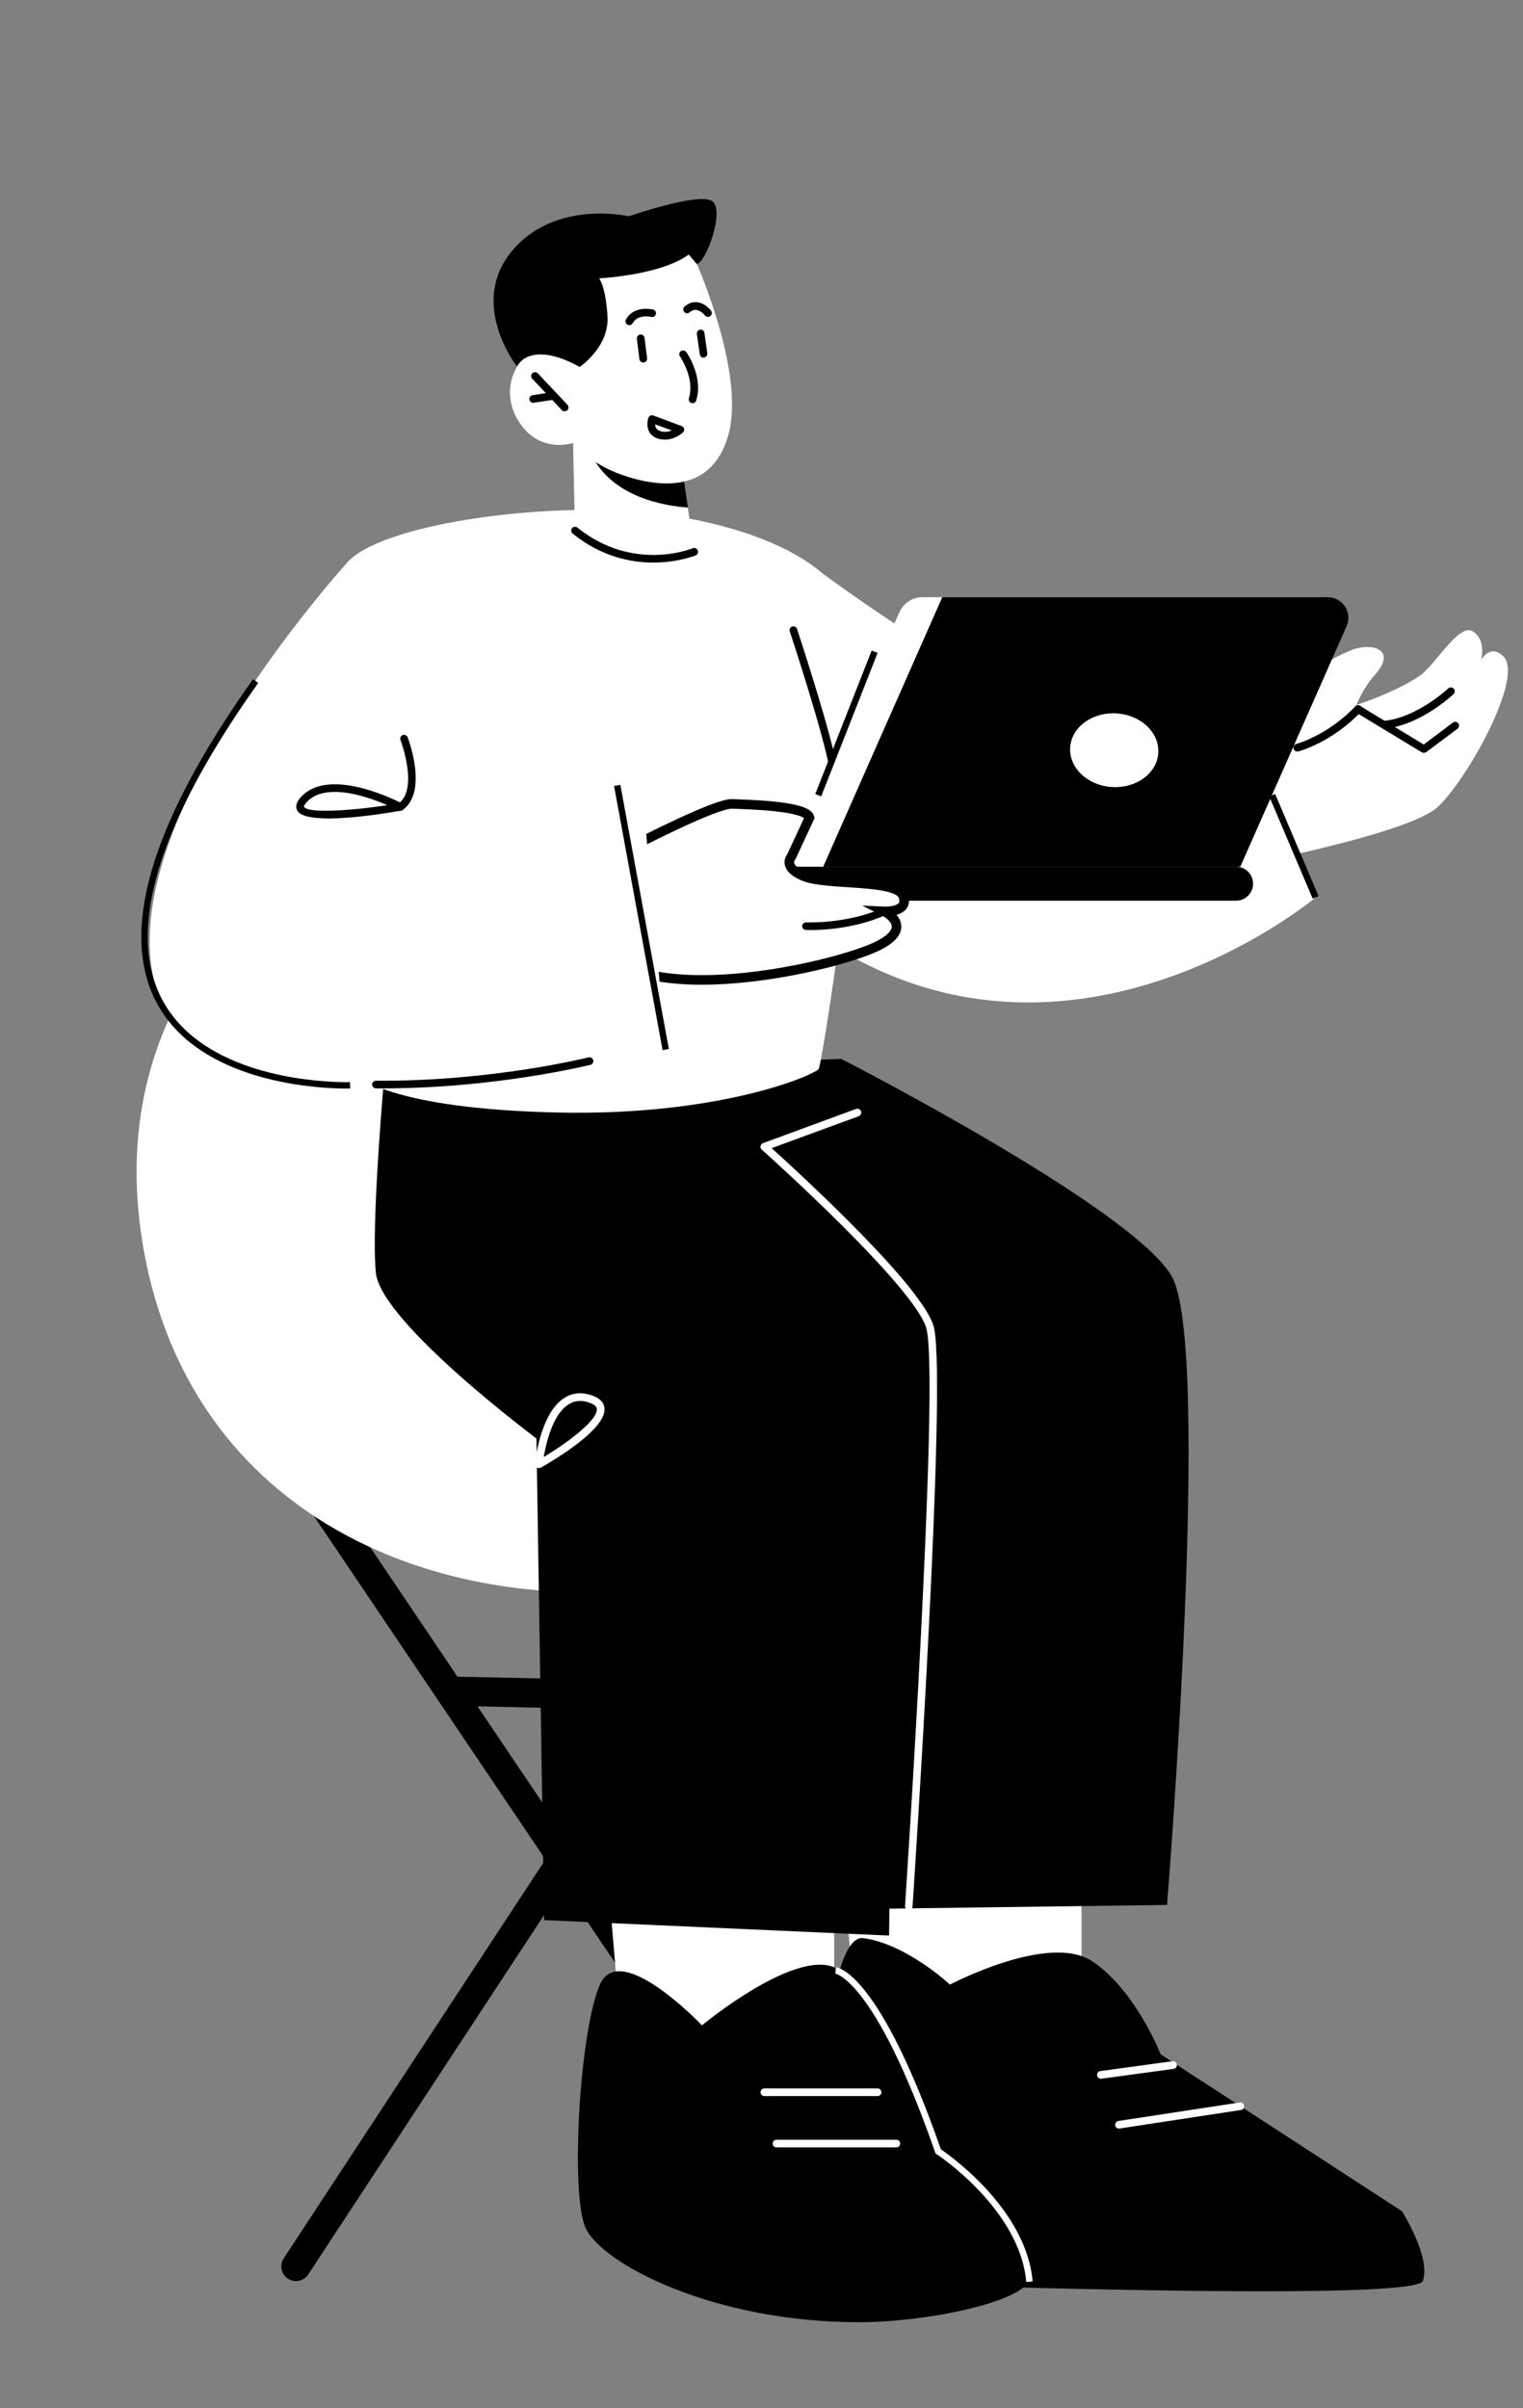 <?xml version="1.0" encoding="utf-8"?>
<!-- Generator: Adobe Illustrator 25.0.0, SVG Export Plug-In . SVG Version: 6.00 Build 0)  -->
<svg version="1.1" xmlns="http://www.w3.org/2000/svg" xmlns:xlink="http://www.w3.org/1999/xlink" x="0px" y="0px"
	 viewBox="0 0 119.33 188.6" style="enable-background:new 0 0 119.33 188.6;" xml:space="preserve">
<rect x="0" y="0" width="119.33" height="188.6" fill="#808080" stroke="none"/>
<style type="text/css">
	.st0{fill:#FFFFFF;}
	.st1{fill:#FFFFFF;stroke:#000000;stroke-width:0.75;stroke-miterlimit:10;}
	.st2{stroke:#000000;stroke-width:0.5;stroke-miterlimit:10;}
	.st3{fill:none;stroke:#000000;stroke-width:0.5;stroke-miterlimit:10;}
	.st4{fill:none;stroke:#FFFFFF;stroke-width:0.5;stroke-miterlimit:10;}
</style>
<g id="Layer_1">
	<g>
		<path d="M65.61,178.65c-0.37,0-0.73-0.18-0.95-0.51l-42.42-62.9c-0.35-0.52-0.22-1.24,0.31-1.59c0.52-0.35,1.24-0.22,1.59,0.31
			l42.42,62.9c0.35,0.52,0.22,1.24-0.31,1.59C66.06,178.58,65.83,178.65,65.61,178.65z"/>
	</g>
	<g>
		<path d="M23.19,178.65c-0.22,0-0.43-0.06-0.63-0.19c-0.53-0.35-0.68-1.06-0.33-1.59l37.04-56.42c0.35-0.53,1.06-0.68,1.59-0.33
			c0.53,0.35,0.68,1.06,0.33,1.59l-37.04,56.42C23.93,178.46,23.57,178.65,23.19,178.65z"/>
	</g>
	<g>
		<path d="M52.53,133.96c-0.02,0-17.33-0.37-17.33-0.37c-0.63-0.01-1.14-0.54-1.12-1.17c0.01-0.63,0.55-1.16,1.17-1.12l17.31,0.37
			c0.63,0.01,1.14,0.54,1.12,1.17C53.67,133.46,53.16,133.96,52.53,133.96z"/>
	</g>
	<g>
		<path class="st0" d="M23.25,67.94c0,0-15.49,9.27-12.05,29.6c3.96,23.39,27.28,30.97,47.51,25.45
			c20.23-5.53,16.86-21.46,16.86-21.46L23.25,67.94z"/>
	</g>
	<g>
		<path class="st0" d="M20.18,110.46c-0.07,0-0.14-0.03-0.2-0.08c-5.17-4.78-6.13-13.8-6.16-14.18c-0.02-0.16,0.1-0.31,0.27-0.32
			c0.16-0.03,0.31,0.1,0.33,0.27c0.01,0.09,0.98,9.18,5.98,13.81c0.12,0.11,0.13,0.3,0.02,0.42
			C20.34,110.43,20.26,110.46,20.18,110.46z"/>
	</g>
	<g>
		<polygon class="st0" points="65.36,147.04 65.36,160.63 55.01,164.55 48.49,157.23 47.42,144.66 		"/>
	</g>
	<g>
		<polygon class="st0" points="84.74,144.22 84.74,157.81 73.71,161.73 66.76,154.41 65.62,141.84 		"/>
	</g>
	<g>
		<path d="M65.91,82.93c0,0,22.62,11.57,25.86,16.96c3.24,5.39-0.33,49.3-0.33,49.3l-23.38,0.31l-3.24-24.54L47.06,83.62
			L65.91,82.93z"/>
	</g>
	<g>
		<path d="M30.13,84.03c0,0-1.07,11.78-0.68,15.65c0.38,3.87,12.58,12.98,12.58,12.98l0.6,37.72l27.03,1.21
			c0,0,0.59-43.11,0.14-47.17c-0.45-4.06-18.44-18.82-18.44-18.82L30.13,84.03z"/>
	</g>
	<g>
		<path class="st0" d="M51.19,40.2c0,0,10.55,0.93,14.52,6.03c3.96,5.09-1.27,37.04-1.56,37.48c-0.28,0.45-7.63,3.7-20.45,3.42
			c-12.81-0.28-15.93-2.73-16.35-3.42c-0.42-0.69-3.11-36.75,0-39.81C30.47,40.85,43.47,39.26,51.19,40.2z"/>
	</g>
	<g>
		<g>
			<g>
				<g>
					<path class="st0" d="M44.9,34.69l0.15,6.86c0,0,1.28,1.95,5.3,2.18c3,0.18,4.03-0.52,4.03-0.52l-0.49-3.47l-0.49-3.38
						l-7.29-1.43L44.9,34.69z"/>
				</g>
			</g>
		</g>
	</g>
	<g>
		<g>
			<g>
				<g>
					<path d="M46.13,34.93c0.02,0.19,0.1,0.41,0.21,0.66c1.61,3.39,5.83,4.04,7.56,4.16l-0.49-3.38L46.13,34.93z"/>
				</g>
			</g>
		</g>
	</g>
	<g>
		<g>
			<g>
				<g>
					<path class="st0" d="M54.6,20.68c0,0,3.79,8.53,2.48,13.34c-1.31,4.81-5.7,4.09-8.32,3.18c-2.63-0.91-3.85-2.51-3.85-2.51
						s-2.44,0.85-4.09-1.42c-1.65-2.26-0.66-4.88,0.73-5.49c1.39-0.61,3.06,0.39,3.06,0.39l-1.32-2.48
						C43.28,25.69,48.68,13.02,54.6,20.68z"/>
				</g>
			</g>
		</g>
	</g>
	<g>
		<path d="M54.27,31.58c-0.03,0-0.06,0-0.09-0.01c-0.16-0.05-0.25-0.22-0.2-0.38c0.48-1.56-0.69-3.25-0.7-3.27
			c-0.1-0.14-0.06-0.32,0.07-0.42c0.14-0.1,0.32-0.06,0.42,0.07c0.06,0.08,1.35,1.95,0.78,3.79C54.52,31.49,54.4,31.58,54.27,31.58z
			"/>
	</g>
	<g>
		<path d="M44.24,32.21c-0.08,0-0.16-0.03-0.22-0.09l-2.32-2.46c-0.11-0.12-0.11-0.31,0.01-0.43c0.12-0.11,0.31-0.11,0.43,0.01
			l2.32,2.46c0.11,0.12,0.11,0.31-0.01,0.43C44.39,32.18,44.31,32.21,44.24,32.21z"/>
	</g>
	<g>
		<path d="M41.78,31.55c-0.15,0-0.27-0.11-0.3-0.26c-0.02-0.16,0.09-0.32,0.25-0.34l1.61-0.24c0.16-0.03,0.32,0.09,0.34,0.25
			c0.02,0.16-0.09,0.32-0.25,0.34l-1.61,0.24C41.81,31.55,41.79,31.55,41.78,31.55z"/>
	</g>
	<g>
		<path d="M50.4,28.39c-0.15,0-0.28-0.11-0.3-0.26l-0.2-1.59c-0.02-0.17,0.1-0.32,0.26-0.34c0.16-0.02,0.32,0.1,0.34,0.26l0.2,1.59
			c0.02,0.17-0.1,0.32-0.26,0.34C50.42,28.39,50.41,28.39,50.4,28.39z"/>
	</g>
	<g>
		<path d="M55.13,28.01c-0.15,0-0.28-0.11-0.3-0.26l-0.23-1.59c-0.02-0.16,0.09-0.32,0.25-0.34c0.17-0.03,0.32,0.09,0.34,0.25
			l0.23,1.59c0.02,0.16-0.09,0.32-0.25,0.34C55.16,28.01,55.14,28.01,55.13,28.01z"/>
	</g>
	<g>
		<path d="M49.31,25.47c-0.05,0-0.1-0.01-0.14-0.04c-0.15-0.08-0.2-0.26-0.12-0.41c0.62-1.13,2.06-0.79,2.12-0.78
			c0.16,0.04,0.26,0.2,0.22,0.36c-0.04,0.16-0.2,0.26-0.36,0.22c-0.04-0.01-1.05-0.24-1.45,0.48
			C49.52,25.42,49.41,25.47,49.31,25.47z"/>
	</g>
	<g>
		<path d="M55.47,24.82c-0.09,0-0.18-0.04-0.24-0.12c-0.08-0.11-0.37-0.4-0.69-0.43c-0.18-0.02-0.34,0.05-0.51,0.19
			c-0.12,0.11-0.31,0.1-0.42-0.03c-0.11-0.13-0.1-0.32,0.03-0.42c0.3-0.26,0.62-0.38,0.97-0.34c0.64,0.06,1.08,0.64,1.1,0.66
			c0.1,0.13,0.08,0.32-0.06,0.42C55.6,24.8,55.54,24.82,55.47,24.82z"/>
	</g>
	<g>
		<path d="M45.42,28.74c0,0,2.32-1.57,2.18-3.95c-0.14-2.38-0.66-2.99-0.66-2.99s2.71-0.14,4.94-0.87c1.46-0.47,2.08-1,2.08-1
			l0.63,0.74c0.68-0.03,2.24-4.17,1.22-4.91c-1.03-0.74-6.54,1.18-6.54,1.18s-5.8-1.36-9.19,2.76c-3.39,4.12,0.41,8.98,0.41,8.98
			S41.5,26.57,45.42,28.74z"/>
	</g>
	<g>
		<path d="M51.19,44.06c-1.79,0-4.09-0.47-6.32-2.27c-0.13-0.1-0.15-0.29-0.05-0.42c0.1-0.13,0.29-0.15,0.42-0.05
			c4.38,3.53,8.99,1.64,9.03,1.62c0.15-0.07,0.33,0.01,0.4,0.16c0.07,0.15-0.01,0.33-0.16,0.4C54.49,43.5,53.13,44.06,51.19,44.06z"
			/>
	</g>
	<g>
		<path d="M52.1,34.43c-0.16,0-0.34-0.02-0.52-0.07c-0.33-0.1-0.58-0.29-0.72-0.56c-0.25-0.47-0.08-1.01-0.06-1.07
			c0.03-0.08,0.08-0.14,0.16-0.18c0.07-0.04,0.16-0.04,0.23-0.01l2.22,0.83c0.1,0.04,0.17,0.12,0.19,0.22
			c0.02,0.1-0.01,0.21-0.09,0.28C53.48,33.9,52.9,34.43,52.1,34.43z M51.33,33.23c0,0.1,0.02,0.2,0.07,0.28
			c0.06,0.12,0.18,0.21,0.36,0.26c0.33,0.1,0.64,0.04,0.87-0.06L51.33,33.23z"/>
	</g>
	<g>
		<path class="st0" d="M96.14,58.4l0.24-1.53c0,0,5.88-4.47,9.5-5.95c1.52-0.62,3.65-0.1,1.86,1.91c-0.97,1.09-1.46,2.38-1.46,2.38
			s2.9-0.92,4.9-2.24c1.28-0.85,3.14-4.25,4.24-3.51c1.74,1.17-0.26,4.49-0.26,4.49s0.9-4.2,2.62-2.56
			c1.71,1.63-2.96,9.89-5.19,11.86c-2.23,1.97-13.97,4.27-13.97,4.27L96.14,58.4z"/>
	</g>
	<g>
		<path d="M108.51,57.05c-0.15,0-0.28-0.12-0.3-0.27c-0.02-0.17,0.1-0.31,0.27-0.33c2.54-0.25,4.97-2.51,4.99-2.53
			c0.12-0.11,0.31-0.11,0.43,0.01c0.11,0.12,0.11,0.31-0.01,0.43c-0.11,0.1-2.6,2.43-5.35,2.7
			C108.53,57.05,108.52,57.05,108.51,57.05z"/>
	</g>
	<g>
		<path d="M111.56,58.96c-0.05,0-0.11-0.01-0.16-0.04l-5.15-3.12c-0.14-0.09-0.19-0.27-0.1-0.41c0.09-0.14,0.27-0.19,0.42-0.1
			l4.98,3.02l2.29-1.72c0.13-0.1,0.32-0.07,0.42,0.06c0.1,0.13,0.07,0.32-0.06,0.42l-2.46,1.84
			C111.68,58.93,111.62,58.96,111.56,58.96z"/>
	</g>
	<g>
		<path d="M101.65,58.86c-0.13,0-0.25-0.08-0.29-0.21c-0.05-0.16,0.04-0.33,0.2-0.38c2.79-0.88,4.6-2.92,4.62-2.94
			c0.11-0.12,0.3-0.14,0.43-0.03c0.13,0.11,0.14,0.3,0.03,0.43c-0.08,0.09-1.94,2.19-4.89,3.12
			C101.71,58.85,101.68,58.86,101.65,58.86z"/>
	</g>
	<g>
		<path class="st0" d="M64.39,44.87c0,0,5.27,3.92,11.2,7.41c0,0,6.82,2.71,11.42,1.95c4.6-0.76,9.19-1.95,9.19-1.95l6.88,18.01
			c0,0-20.13,16.86-40.01,2.29C57.36,68.39,64.39,44.87,64.39,44.87z"/>
	</g>
	<g>
		<path d="M65.36,61.13c-0.17,0-0.3-0.14-0.3-0.3c0-1.39-2.08-8.05-3.18-11.38c-0.05-0.16,0.03-0.33,0.19-0.38
			c0.16-0.05,0.33,0.03,0.38,0.19c0.13,0.4,3.21,9.74,3.21,11.57C65.67,61,65.53,61.13,65.36,61.13z"/>
	</g>
	<g>
		<path d="M63.76,173.19c0,0,0.49-21.85,3.88-21.4c3.4,0.46,6.79,3.64,6.79,3.64s7.76-4.1,11.16-1.82c3.4,2.28,5.35,7.28,5.35,7.28
			l18.91,12.29c0,0,2.29,3.64,1.63,5.46c-0.51,1.42-29.27,0.62-41.89,0.21C66.34,178.75,63.76,176.25,63.76,173.19L63.76,173.19z"/>
	</g>
	<g>
		<path d="M73.52,167.87c0,0-4.74-11.6-7.8-13.61c-3.06-2-10.72,4.36-10.72,4.36s-6.41-6.75-7.99-3.21
			c-1.58,3.54-2.34,16.23-1.15,19.03c1.2,2.8,9.99,7.46,21.55,7.43c5.45-0.02,13.3-1.7,13.31-3.57
			C80.72,175.36,75.38,169.81,73.52,167.87z"/>
	</g>
	<g>
		<path class="st0" d="M68.76,164.16h-8.87c-0.17,0-0.3-0.14-0.3-0.3c0-0.17,0.14-0.3,0.3-0.3h8.87c0.17,0,0.3,0.14,0.3,0.3
			C69.06,164.03,68.93,164.16,68.76,164.16z"/>
	</g>
	<g>
		<path class="st0" d="M70.23,168.18h-9.39c-0.17,0-0.3-0.14-0.3-0.3c0-0.17,0.14-0.3,0.3-0.3h9.39c0.17,0,0.3,0.14,0.3,0.3
			C70.53,168.04,70.4,168.18,70.23,168.18z"/>
	</g>
	<g>
		<path class="st0" d="M86.26,162.8c-0.15,0-0.28-0.11-0.3-0.26c-0.02-0.17,0.09-0.32,0.26-0.34l5.65-0.77
			c0.17-0.02,0.32,0.09,0.34,0.26c0.02,0.17-0.09,0.32-0.26,0.34l-5.65,0.77C86.29,162.8,86.28,162.8,86.26,162.8z"/>
	</g>
	<g>
		<path class="st0" d="M87.68,166.71c-0.15,0-0.28-0.11-0.3-0.26c-0.02-0.16,0.09-0.32,0.25-0.34l9.51-1.45
			c0.16-0.03,0.32,0.09,0.34,0.25c0.02,0.17-0.09,0.32-0.25,0.34l-9.51,1.45C87.71,166.71,87.7,166.71,87.68,166.71z"/>
	</g>
	<g>
		<path class="st0" d="M71.21,149.59c-0.19-0.01-0.31-0.16-0.3-0.32c0.03-0.4,2.69-40.45,1.7-45.12c-0.67-3.16-12.79-14-12.92-14.11
			c-0.08-0.07-0.12-0.18-0.1-0.28c0.02-0.1,0.09-0.19,0.19-0.23l7.29-2.68c0.16-0.06,0.33,0.02,0.39,0.18
			c0.06,0.16-0.02,0.33-0.18,0.39l-6.82,2.5c2.11,1.91,12.08,11.03,12.73,14.1c1,4.74-1.58,43.63-1.69,45.28
			C71.5,149.47,71.37,149.59,71.21,149.59z"/>
	</g>
	<g>
		<path class="st0" d="M42.22,114.98c-0.06,0-0.11-0.02-0.17-0.05c-0.09-0.06-0.15-0.17-0.14-0.28c0.02-0.16,0.4-3.89,2.25-5.13
			c0.62-0.42,1.33-0.51,2.11-0.27c0.67,0.2,1.04,0.55,1.09,1.03c0.18,1.67-4.13,4.18-5,4.67C42.32,114.96,42.27,114.98,42.22,114.98
			z M45.46,109.72c-0.35,0-0.66,0.1-0.96,0.3c-1.21,0.81-1.71,3.01-1.9,4.09c1.94-1.16,4.26-2.92,4.16-3.77
			c-0.02-0.21-0.25-0.39-0.67-0.51C45.88,109.75,45.67,109.72,45.46,109.72z"/>
	</g>
	<g>
		<path class="st0" d="M61.66,67.88h32.68l9.33-21.11H72.28c-0.78,0-1.49,0.46-1.81,1.18L61.66,67.88z"/>
	</g>
	<g>
		<path d="M64.5,67.88h32.68l8.33-18.84c0.47-1.07-0.31-2.27-1.48-2.27h-30.2L64.5,67.88z"/>
	</g>
	<g>
		<path d="M50.71,70.54h46.14c0.74,0,1.33-0.6,1.33-1.33c0-0.74-0.6-1.33-1.33-1.33H50.71c-0.74,0-1.33,0.6-1.33,1.33
			C49.37,69.94,49.97,70.54,50.71,70.54z"/>
	</g>
	<g>
		<path class="st1" d="M50.01,66.05c0,0,6.08-3.14,7.34-3.09c1.26,0.05,5.81,0.14,6.08,1.07l-1.42,3.06c0,0-0.77,0.83,1.01,1.55
			c1.79,0.72,7.19,0.2,7.73,1.51c0.54,1.32-1.45,1.23-1.45,1.23s2.35,1.18-0.36,2.62c-2.71,1.45-14.74,4.34-20.12,1.63
			C43.45,72.92,50.01,66.05,50.01,66.05z"/>
	</g>
	<g>
		<path d="M63.51,72.84c-0.22,0-0.35-0.01-0.38-0.01c-0.16-0.01-0.29-0.15-0.28-0.31c0.01-0.16,0.15-0.28,0.31-0.28
			c0.03,0,3.19,0.14,6.02-1.13c0.15-0.07,0.32,0,0.39,0.15c0.07,0.15,0,0.32-0.15,0.39C67.02,72.73,64.46,72.84,63.51,72.84z"/>
	</g>
	<g>
		<path class="st0" d="M27.35,43.9c0,0-6.11,6.66-10.69,14.77c-3.34,5.92-5.86,12.61-4.61,18.07c2.97,12.95,40.11,5.45,40.11,5.45
			L50.4,62.76l-18.45,0.4L27.35,43.9z"/>
	</g>
	<g>
		<path d="M25.75,64.1c-1.22,0-2.21-0.16-2.46-0.62c-0.17-0.31-0.07-0.68,0.31-1.08c2.26-2.42,7.68,0.41,7.91,0.53
			c0.11,0.06,0.18,0.19,0.16,0.31c-0.02,0.13-0.12,0.23-0.25,0.25C30.34,63.68,27.73,64.1,25.75,64.1z M26.23,62.02
			c-0.86,0-1.65,0.21-2.19,0.79c-0.22,0.24-0.23,0.36-0.22,0.38c0.27,0.5,3.43,0.34,6.53-0.13C29.36,62.63,27.69,62.02,26.23,62.02z
			"/>
	</g>
	<g>
		<path d="M29.98,85.24c-0.17,0-0.34,0-0.52,0c-0.17,0-0.3-0.14-0.3-0.3c0-0.17,0.14-0.3,0.3-0.3c9.05,0.07,16.57-1.81,16.65-1.83
			c0.17-0.04,0.33,0.06,0.37,0.22c0.04,0.16-0.06,0.33-0.22,0.37C46.19,83.4,38.9,85.24,29.98,85.24z"/>
	</g>
	<g>
		<path d="M31.37,63.5c-0.1,0-0.19-0.05-0.25-0.13c-0.09-0.14-0.06-0.33,0.08-0.42c1.63-1.13,0.2-4.95,0.18-4.99
			c-0.06-0.16,0.02-0.33,0.17-0.39c0.15-0.06,0.33,0.02,0.39,0.17c0.07,0.17,1.61,4.3-0.4,5.7C31.49,63.48,31.42,63.5,31.37,63.5z"
			/>
	</g>
	<line class="st2" x1="103.08" y1="70.28" x2="99.68" y2="62.28"/>
</g>
<g id="Layer_2">
	<line class="st2" x1="48.36" y1="61.51" x2="52.16" y2="82.2"/>
	<path class="st3" d="M27.43,85c0,0-30.64,1.02-7.4-31.66"/>
	<path class="st4" d="M65.47,154.32c0,0,3.19,0.26,8.04,14.17c0,0,6.64,4.34,7.15,10.21"/>
	
		<ellipse transform="matrix(0.06 -0.998 0.998 0.06 23.463 142.338)" class="st0" cx="87.28" cy="58.72" rx="2.89" ry="3.46"/>
	<line class="st2" x1="64.11" y1="62.28" x2="68.53" y2="51.04"/>
</g>
</svg>
